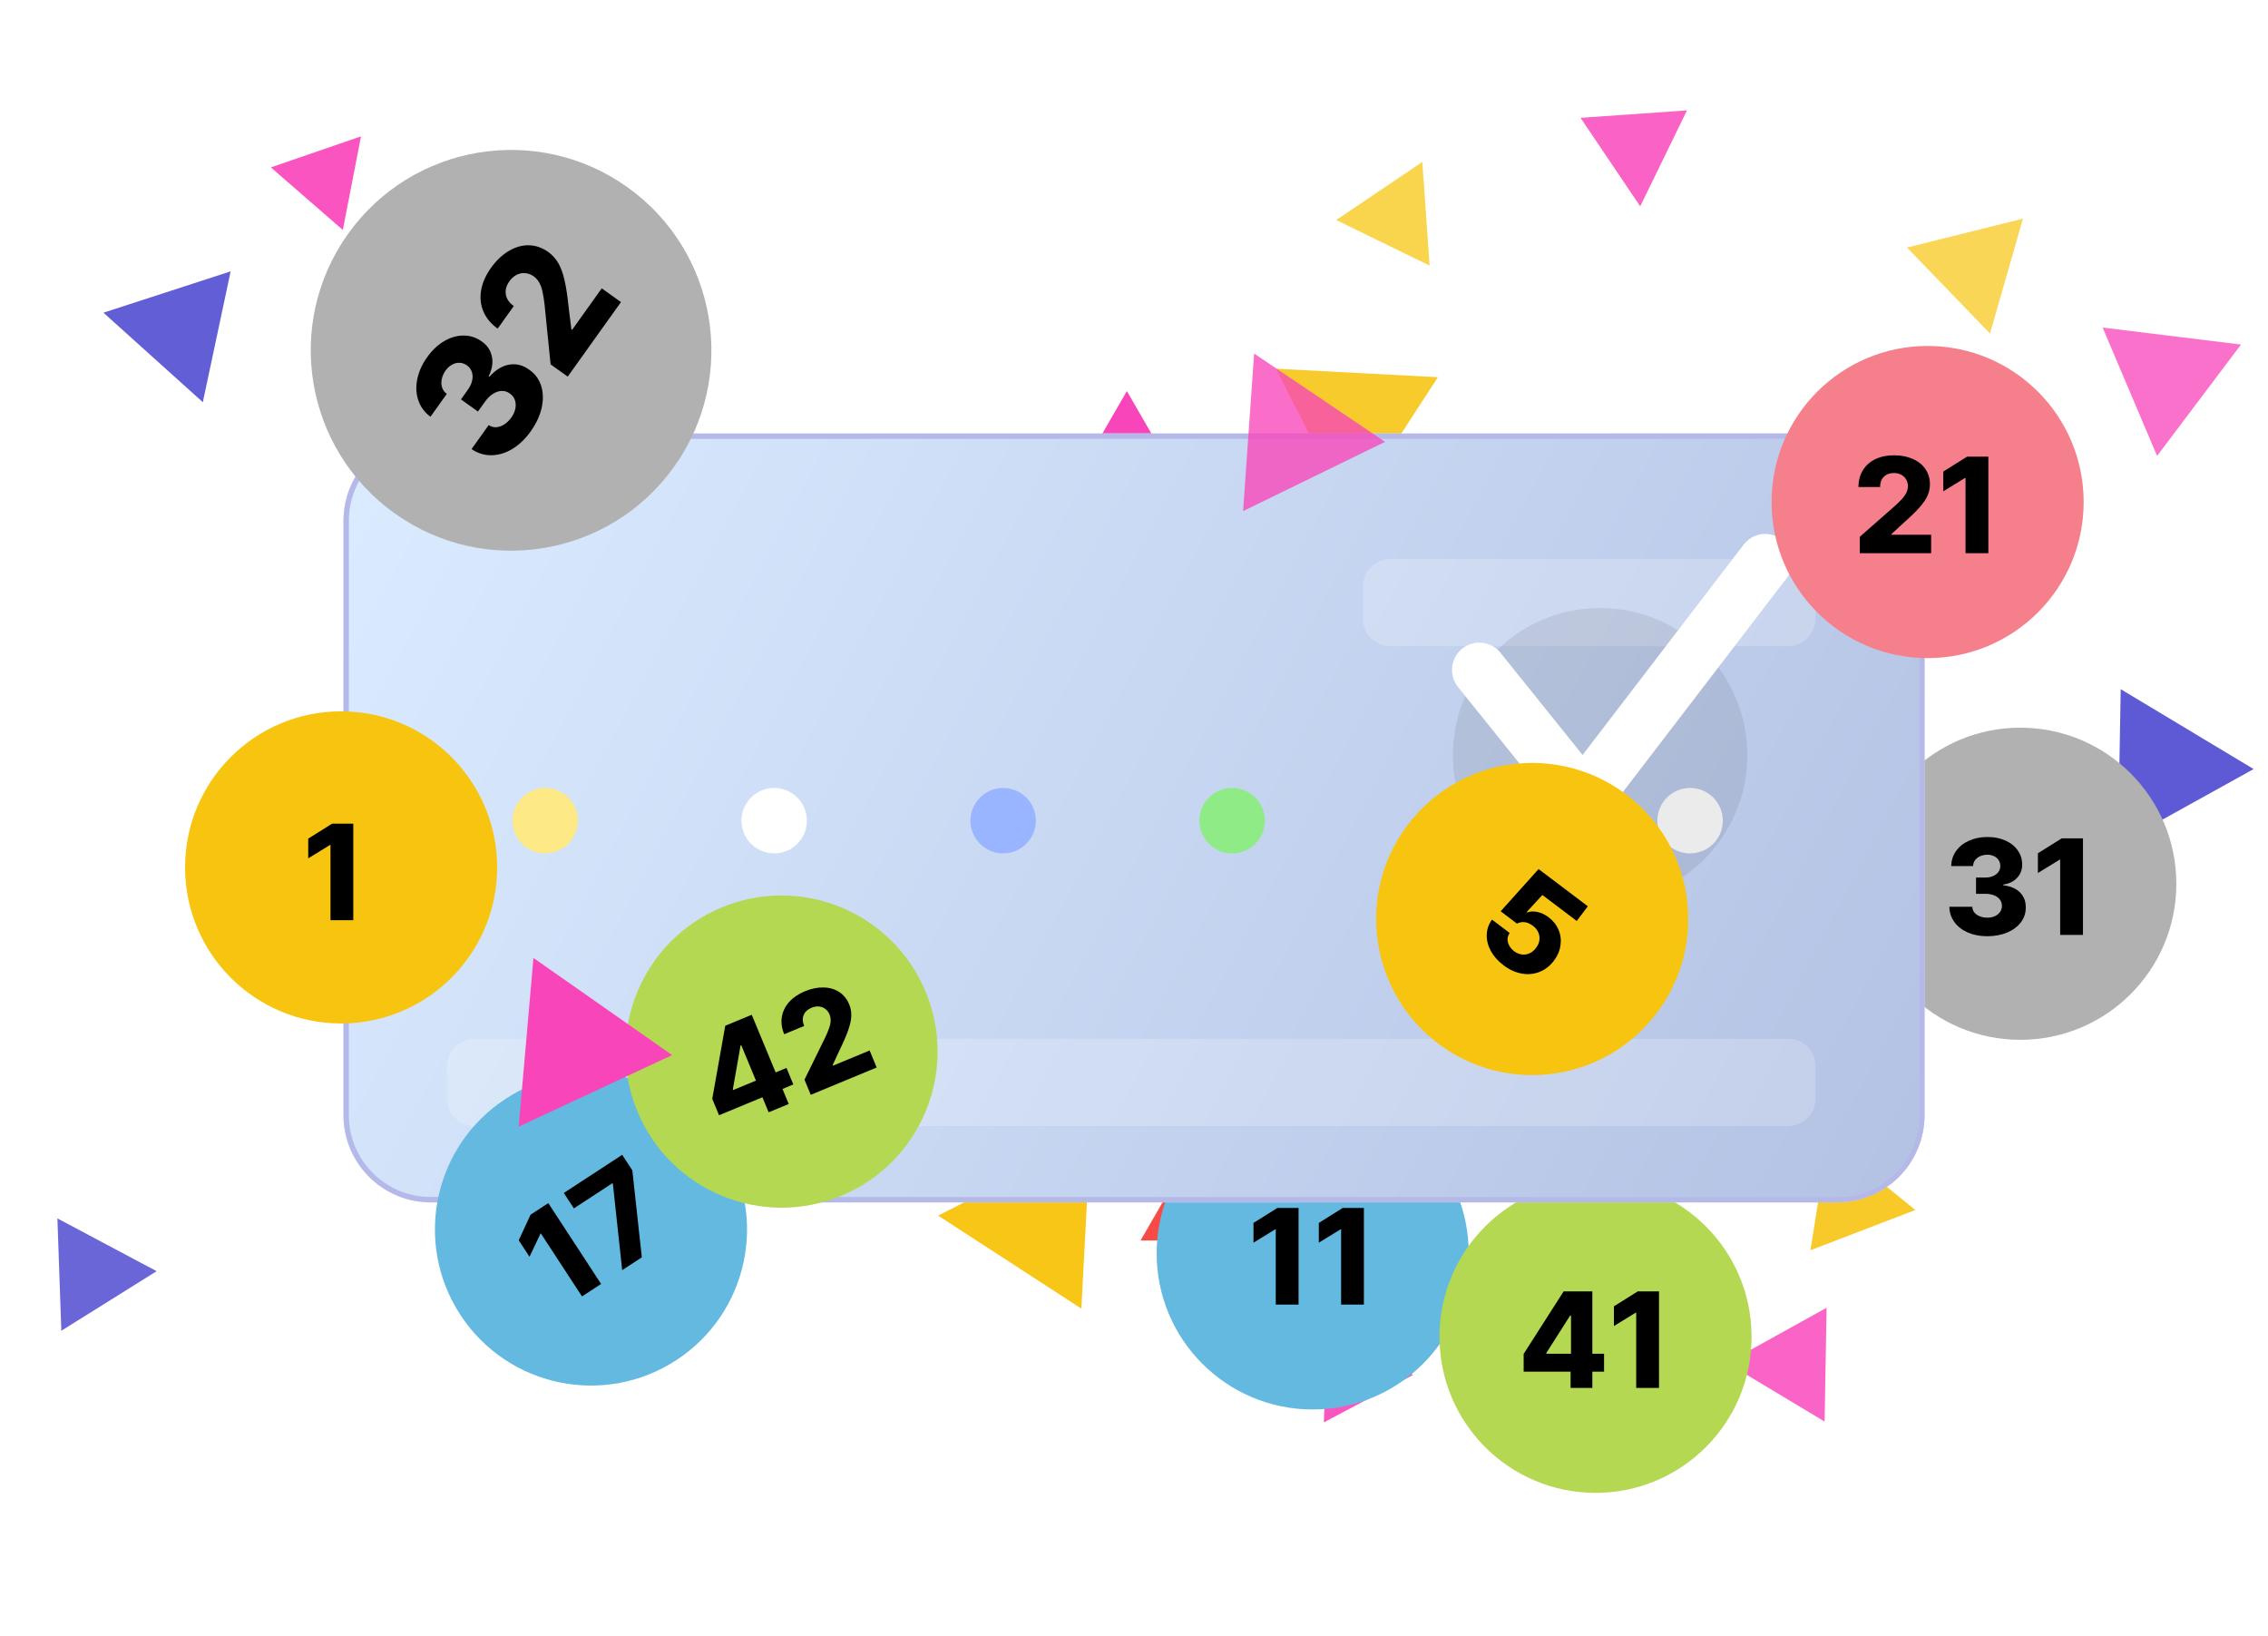 <svg width="416" height="300" viewBox="0 0 416 300" fill="none" xmlns="http://www.w3.org/2000/svg">
<g id="img_confetti" clip-path="url(#clip0_73_680)">
<g id="Clip path group">
<mask id="mask0_73_680" style="mask-type:luminance" maskUnits="userSpaceOnUse" x="0" y="0" width="416" height="300">
<g id="clip0_36_1634">
<path id="Vector" d="M416 0.5H0V299.5H416V0.5Z" fill="white"/>
</g>
</mask>
<g mask="url(#mask0_73_680)">
<g id="Group">
<g id="Group_2" filter="url(#filter0_f_73_680)">
<path id="Vector_2" d="M268.906 101.849L281.954 124.449H255.857L268.906 101.849Z" fill="#3B36CC"/>
</g>
<g id="Group_3" filter="url(#filter1_f_73_680)">
<path id="Vector_3" d="M222.246 204.889L235.294 227.49H209.197L222.246 204.889Z" fill="#F94B45"/>
</g>
<path id="Vector_4" d="M206.693 71.714L219.741 94.315H193.644L206.693 71.714Z" fill="#F945BA"/>
<g id="Group_4" opacity="0.92" filter="url(#filter2_f_73_680)">
<path id="Vector_5" d="M49.684 30.698L66.217 25.006L62.88 42.17L49.684 30.698Z" fill="#F945BA"/>
</g>
<path id="Vector_6" opacity="0.96" d="M113.457 35.802L119.433 66.543L89.822 56.347L113.457 35.802Z" fill="#3B36CC"/>
<path id="Vector_7" opacity="0.75" d="M262.217 48.703L245.094 40.351L260.888 29.698L262.217 48.703Z" fill="#F7C512"/>
<g id="Group_5" opacity="0.84" filter="url(#filter3_f_73_680)">
<path id="Vector_8" d="M300.849 37.834L289.904 21.608L309.43 20.242L300.849 37.834Z" fill="#F945BA"/>
</g>
<path id="Vector_9" opacity="0.71" d="M365.012 61.167L349.784 45.398L371.054 40.095L365.012 61.167Z" fill="#F7C512"/>
<path id="Vector_10" opacity="0.8" d="M37.204 73.758L18.974 57.343L42.305 49.763L37.204 73.758Z" fill="#3B36CC"/>
<path id="Vector_11" opacity="0.71" d="M94.967 59.597L91.495 43.26L107.38 48.421L94.967 59.597Z" fill="#3B36CC"/>
<g id="Group_6" opacity="0.89" filter="url(#filter4_f_73_680)">
<path id="Vector_12" d="M234.031 67.613L263.741 69.17L247.538 94.121L234.031 67.613Z" fill="#F7C512"/>
</g>
<g id="Group_7" opacity="0.78" filter="url(#filter5_f_73_680)">
<path id="Vector_13" d="M348.625 82.022L368.123 98.972L343.695 107.384L348.625 82.022Z" fill="#F7C512"/>
</g>
<g id="Group_8" opacity="0.76" filter="url(#filter6_f_73_680)">
<path id="Vector_14" d="M395.656 83.611L385.663 60.069L411.047 63.186L395.656 83.611Z" fill="#F945BA"/>
</g>
<path id="Vector_15" opacity="0.88" d="M101.622 170.762L104.612 195.11L82.031 185.525L101.622 170.762Z" fill="#F94B45"/>
<g id="Group_9" opacity="0.72" filter="url(#filter7_f_73_680)">
<path id="Vector_16" d="M118.686 159.535L104.092 171.781L100.784 153.019L118.686 159.535Z" fill="#3B36CC"/>
</g>
<path id="Vector_17" opacity="0.79" d="M217.114 169.158L243.604 181.511L219.661 198.275L217.114 169.158Z" fill="#F945BA"/>
<path id="Vector_18" opacity="0.96" d="M349.118 139.052L343.255 156.078L331.442 142.487L349.118 139.052Z" fill="#F945BA"/>
<path id="Vector_19" opacity="0.82" d="M388.489 154.825L388.985 126.384L413.368 141.035L388.489 154.825Z" fill="#3B36CC"/>
<g id="Group_10" opacity="0.76" filter="url(#filter8_f_73_680)">
<path id="Vector_20" d="M28.732 233.116L11.248 244.041L10.529 223.437L28.732 233.116Z" fill="#3B36CC"/>
</g>
<path id="Vector_21" opacity="0.91" d="M112.025 178.76L129.766 166.794L131.259 188.141L112.025 178.76Z" fill="#F945BA"/>
<path id="Vector_22" opacity="0.98" d="M199.984 208.709L198.346 239.983L172.081 222.927L199.984 208.709Z" fill="#F7C512"/>
<path id="Vector_23" opacity="0.9" d="M332.075 229.282L335.3 208.919L351.322 221.894L332.075 229.282Z" fill="#F7C512"/>
<path id="Vector_24" opacity="0.91" d="M242.822 260.85L243.469 242.332L259.182 252.151L242.822 260.85Z" fill="#F945BA"/>
<g id="Group_11" opacity="0.83" filter="url(#filter9_f_73_680)">
<path id="Vector_25" d="M334.671 260.697L316.775 249.944L335.036 239.823L334.671 260.697Z" fill="#F945BA"/>
</g>
<g id="Group_12" filter="url(#filter10_ii_73_680)">
<path id="Vector_26" d="M260.455 220.911C260.455 205.104 247.641 192.289 231.833 192.289C216.026 192.289 203.211 205.104 203.211 220.911C203.211 236.719 216.026 249.533 231.833 249.533C247.641 249.533 260.455 236.719 260.455 220.911Z" fill="#63B9DF"/>
<path id="Vector_27" d="M229.241 230.289H225.058V216.495H224.961L220.974 218.941V215.321L225.352 212.582H229.241V230.289ZM241.225 230.289H237.043V216.495H236.945L232.958 218.941V215.321L237.336 212.582H241.225V230.289Z" fill="black"/>
</g>
<g id="Group_13" filter="url(#filter11_ii_73_680)">
<path id="Vector_28" d="M241.244 173.122C241.244 157.315 228.43 144.5 212.622 144.5C196.815 144.5 184 157.315 184 173.122C184 188.93 196.815 201.744 212.622 201.744C228.43 201.744 241.244 188.93 241.244 173.122Z" fill="#F57F8B"/>
<path id="Vector_29" d="M198.192 179.492L204.649 173.818C205.22 173.296 205.664 172.856 205.982 172.497C206.308 172.138 206.561 171.775 206.74 171.409C206.92 171.034 207.013 170.63 207.021 170.198C207.013 169.717 206.895 169.297 206.667 168.938C206.447 168.571 206.141 168.29 205.75 168.095C205.367 167.899 204.926 167.801 204.429 167.801C203.663 167.801 203.051 168.029 202.595 168.486C202.138 168.942 201.91 169.57 201.91 170.369H197.948C197.948 169.195 198.217 168.168 198.755 167.287C199.301 166.407 200.063 165.73 201.042 165.257C202.028 164.785 203.165 164.548 204.453 164.548C205.766 164.548 206.92 164.772 207.914 165.221C208.917 165.661 209.691 166.285 210.238 167.092C210.784 167.899 211.057 168.828 211.057 169.88C211.057 170.581 210.914 171.258 210.629 171.91C210.352 172.562 209.863 173.288 209.161 174.087C208.469 174.877 207.486 175.831 206.214 176.948L203.989 179.003V179.125H211.277V182.5H198.192V179.492ZM220.449 182.745C219.177 182.745 218.031 182.516 217.012 182.06C216.001 181.595 215.202 180.951 214.616 180.128C214.037 179.304 213.739 178.375 213.723 177.339H217.783C217.799 177.772 217.925 178.155 218.162 178.489C218.406 178.815 218.728 179.068 219.128 179.247C219.527 179.427 219.968 179.516 220.449 179.516C220.995 179.516 221.484 179.394 221.916 179.149C222.356 178.905 222.695 178.566 222.931 178.134C223.176 177.694 223.294 177.193 223.286 176.63C223.294 176.06 223.176 175.554 222.931 175.114C222.686 174.674 222.344 174.331 221.904 174.087C221.464 173.842 220.962 173.72 220.4 173.72C219.772 173.72 219.242 173.842 218.81 174.087C218.386 174.323 218.052 174.682 217.807 175.163H214.065L214.946 164.793H226.269V168.168H218.37L217.954 172.399H218.076C218.386 171.902 218.867 171.502 219.519 171.201C220.171 170.891 220.905 170.736 221.72 170.736C222.788 170.736 223.746 170.985 224.594 171.482C225.442 171.971 226.106 172.656 226.587 173.536C227.077 174.409 227.321 175.399 227.321 176.508C227.321 177.714 227.032 178.791 226.453 179.736C225.882 180.682 225.075 181.42 224.032 181.95C222.996 182.48 221.802 182.745 220.449 182.745Z" fill="black"/>
</g>
<g id="Group_14" filter="url(#filter12_ii_73_680)">
<path id="Vector_30" d="M312.333 236.2C312.333 220.393 299.519 207.578 283.711 207.578C267.903 207.578 255.089 220.393 255.089 236.2C255.089 252.008 267.903 264.823 283.711 264.823C299.519 264.823 312.333 252.008 312.333 236.2Z" fill="#B4D852"/>
<path id="Vector_31" d="M270.529 239.341L277.866 227.87H283.124V239.317H285.276V242.594H283.124V245.578H279.138V242.594H270.529V239.341ZM279.211 239.317V232.297H279.064L274.686 239.17V239.317H279.211ZM295.353 245.578H291.171V231.784H291.073L287.086 234.229V230.61L291.464 227.87H295.353V245.578Z" fill="black"/>
</g>
<g id="Group_15" filter="url(#filter13_ii_73_680)">
<path id="Vector_32" d="M390.244 153.122C390.244 137.315 377.43 124.5 361.622 124.5C345.815 124.5 333 137.315 333 153.122C333 168.93 345.815 181.744 361.622 181.744C377.43 181.744 390.244 168.93 390.244 153.122Z" fill="#B1B1B1"/>
<path id="Vector_33" d="M355.557 162.745C354.228 162.745 353.038 162.516 351.986 162.06C350.942 161.603 350.123 160.963 349.528 160.14C348.933 159.316 348.627 158.383 348.611 157.339H352.818C352.826 157.723 352.948 158.069 353.184 158.379C353.429 158.681 353.759 158.917 354.175 159.088C354.599 159.259 355.068 159.345 355.581 159.345C356.095 159.345 356.555 159.251 356.963 159.064C357.371 158.876 357.689 158.619 357.917 158.293C358.145 157.959 358.255 157.584 358.247 157.168C358.255 156.744 358.133 156.365 357.88 156.031C357.636 155.697 357.281 155.436 356.816 155.248C356.36 155.061 355.826 154.967 355.214 154.967H353.502V151.983H355.214C355.744 151.983 356.217 151.894 356.633 151.714C357.049 151.535 357.371 151.286 357.599 150.968C357.835 150.642 357.954 150.271 357.954 149.855C357.954 149.456 357.852 149.101 357.648 148.792C357.452 148.482 357.175 148.241 356.816 148.07C356.458 147.891 356.046 147.801 355.581 147.801C355.1 147.801 354.66 147.891 354.261 148.07C353.869 148.241 353.555 148.486 353.319 148.804C353.091 149.114 352.972 149.472 352.964 149.88H348.953C348.97 148.853 349.263 147.936 349.834 147.128C350.413 146.313 351.203 145.681 352.206 145.233C353.217 144.776 354.35 144.548 355.606 144.548C356.845 144.548 357.95 144.768 358.92 145.209C359.89 145.649 360.64 146.256 361.17 147.031C361.708 147.797 361.973 148.657 361.965 149.611C361.973 150.255 361.83 150.838 361.537 151.36C361.243 151.881 360.831 152.309 360.302 152.644C359.772 152.97 359.168 153.182 358.492 153.28V153.402C359.829 153.557 360.856 153.997 361.573 154.723C362.291 155.448 362.641 156.369 362.625 157.486C362.633 158.489 362.336 159.39 361.732 160.189C361.129 160.988 360.289 161.615 359.213 162.072C358.137 162.52 356.918 162.745 355.557 162.745ZM373.117 162.5H368.935V148.706H368.837L364.851 151.152V147.532L369.228 144.793H373.117V162.5Z" fill="black"/>
</g>
<path id="Vector_34" d="M337 79.5H79C70.163 79.5 63 86.663 63 95.5V204.5C63 213.337 70.163 220.5 79 220.5H337C345.837 220.5 353 213.337 353 204.5V95.5C353 86.663 345.837 79.5 337 79.5Z" fill="url(#paint0_linear_73_680)"/>
<path id="Vector_35" d="M337 80H79C70.44 80 63.5 86.94 63.5 95.5V204.5C63.5 213.06 70.44 220 79 220H337C345.56 220 352.5 213.06 352.5 204.5V95.5C352.5 86.94 345.56 80 337 80Z" stroke="white" stroke-opacity="0.96"/>
<path id="Vector_36" d="M337 80H79C70.44 80 63.5 86.94 63.5 95.5V204.5C63.5 213.06 70.44 220 79 220H337C345.56 220 352.5 213.06 352.5 204.5V95.5C352.5 86.94 345.56 80 337 80Z" stroke="#434EC6" stroke-opacity="0.39"/>
<path id="Vector_37" d="M106 150.5C106 147.186 103.314 144.5 100 144.5C96.686 144.5 94 147.186 94 150.5C94 153.814 96.686 156.5 100 156.5C103.314 156.5 106 153.814 106 150.5Z" fill="#FDE985"/>
<path id="Vector_38" d="M148 150.5C148 147.186 145.314 144.5 142 144.5C138.686 144.5 136 147.186 136 150.5C136 153.814 138.686 156.5 142 156.5C145.314 156.5 148 153.814 148 150.5Z" fill="white"/>
<path id="Vector_39" d="M190 150.5C190 147.186 187.314 144.5 184 144.5C180.686 144.5 178 147.186 178 150.5C178 153.814 180.686 156.5 184 156.5C187.314 156.5 190 153.814 190 150.5Z" fill="#9AB5FF"/>
<path id="Vector_40" d="M232 150.5C232 147.186 229.314 144.5 226 144.5C222.686 144.5 220 147.186 220 150.5C220 153.814 222.686 156.5 226 156.5C229.314 156.5 232 153.814 232 150.5Z" fill="#8EEB86"/>
<path id="Vector_41" d="M274 150.5C274 147.186 271.314 144.5 268 144.5C264.686 144.5 262 147.186 262 150.5C262 153.814 264.686 156.5 268 156.5C271.314 156.5 274 153.814 274 150.5Z" fill="#FD838F"/>
<path id="Vector_42" d="M316 150.5C316 147.186 313.314 144.5 310 144.5C306.686 144.5 304 147.186 304 150.5C304 153.814 306.686 156.5 310 156.5C313.314 156.5 316 153.814 316 150.5Z" fill="white"/>
<path id="Vector_43" d="M328 102.5H255C252.239 102.5 250 104.739 250 107.5V113.5C250 116.261 252.239 118.5 255 118.5H328C330.761 118.5 333 116.261 333 113.5V107.5C333 104.739 330.761 102.5 328 102.5Z" fill="white" fill-opacity="0.2"/>
<path id="Vector_44" d="M328 190.5H87C84.239 190.5 82 192.739 82 195.5V201.5C82 204.261 84.239 206.5 87 206.5H328C330.761 206.5 333 204.261 333 201.5V195.5C333 192.739 330.761 190.5 328 190.5Z" fill="white" fill-opacity="0.2"/>
<path id="Vector_45" d="M293.5 165.5C308.412 165.5 320.5 153.412 320.5 138.5C320.5 123.588 308.412 111.5 293.5 111.5C278.588 111.5 266.5 123.588 266.5 138.5C266.5 153.412 278.588 165.5 293.5 165.5Z" fill="black" fill-opacity="0.08"/>
<path id="Vector_46" d="M271.328 122.85L290.374 146.552L323.795 102.914" stroke="white" stroke-width="10" stroke-linecap="round"/>
<g id="Group_16" filter="url(#filter14_ii_73_680)">
<path id="Vector_47" d="M82.244 150.122C82.244 134.315 69.43 121.5 53.622 121.5C37.815 121.5 25 134.315 25 150.122C25 165.93 37.815 178.744 53.622 178.744C69.43 178.744 82.244 165.93 82.244 150.122Z" fill="#F7C510"/>
<path id="Vector_48" d="M55.858 159.811H51.676V146.017H51.578L47.592 148.463V144.843L51.97 142.104H55.858V159.811Z" fill="black"/>
</g>
<g id="Group_17" filter="url(#filter15_ii_73_680)">
<path id="Vector_49" d="M294.928 176.846C304.457 164.234 301.958 146.284 289.346 136.755C276.734 127.225 258.785 129.724 249.255 142.336C239.726 154.949 242.225 172.898 254.837 182.428C267.449 191.957 285.398 189.458 294.928 176.846Z" fill="#F7C510"/>
<path id="Vector_50" d="M266.833 168.069C265.818 167.302 265.042 166.429 264.504 165.451C263.978 164.471 263.729 163.475 263.757 162.464C263.791 161.458 264.114 160.537 264.725 159.702L267.964 162.149C267.717 162.504 267.587 162.886 267.574 163.295C267.573 163.702 267.677 164.098 267.888 164.482C268.098 164.866 268.395 165.203 268.779 165.493C269.215 165.822 269.679 166.019 270.171 166.085C270.67 166.155 271.144 166.089 271.593 165.887C272.053 165.683 272.45 165.354 272.783 164.901C273.133 164.45 273.344 163.976 273.414 163.477C273.484 162.978 273.417 162.499 273.213 162.038C273.01 161.578 272.683 161.178 272.235 160.839C271.734 160.46 271.237 160.238 270.745 160.173C270.264 160.106 269.781 160.191 269.296 160.427L266.311 158.171L273.265 150.428L282.299 157.255L280.265 159.948L273.962 155.185L271.079 158.311L271.177 158.384C271.724 158.174 272.349 158.145 273.051 158.298C273.758 158.444 274.437 158.763 275.087 159.254C275.939 159.898 276.554 160.674 276.93 161.582C277.312 162.483 277.429 163.43 277.282 164.423C277.146 165.413 276.744 166.351 276.076 167.236C275.349 168.198 274.469 168.883 273.437 169.288C272.412 169.699 271.323 169.801 270.171 169.594C269.025 169.393 267.913 168.884 266.833 168.069Z" fill="black"/>
</g>
<g id="Group_18" filter="url(#filter16_ii_73_680)">
<path id="Vector_51" d="M123.417 200.868C114.772 187.635 97.035 183.915 83.801 192.561C70.567 201.207 66.848 218.943 75.494 232.177C84.139 245.411 101.876 249.13 115.11 240.485C128.344 231.839 132.063 214.102 123.417 200.868Z" fill="#63B9DF"/>
<path id="Vector_52" d="M101.309 226.513L97.808 228.801L90.263 217.253L90.181 217.306L88.181 221.534L86.202 218.504L88.369 213.816L91.624 211.689L101.309 226.513ZM103.468 208.13L103.401 208.027L96.316 212.656L94.47 209.83L105.179 202.834L107.038 205.68L108.782 221.631L105.179 223.985L103.468 208.13Z" fill="black"/>
</g>
<g id="Group_19" filter="url(#filter17_ii_73_680)">
<path id="Vector_53" d="M373.244 83.122C373.244 67.315 360.43 54.5 344.622 54.5C328.815 54.5 316 67.315 316 83.122C316 98.93 328.815 111.744 344.622 111.744C360.43 111.744 373.244 98.93 373.244 83.122Z" fill="#F57F8B"/>
<path id="Vector_54" d="M332.186 89.492L338.642 83.818C339.213 83.296 339.657 82.856 339.975 82.497C340.301 82.138 340.554 81.775 340.733 81.409C340.913 81.034 341.007 80.63 341.015 80.198C341.007 79.717 340.888 79.297 340.66 78.938C340.44 78.572 340.134 78.29 339.743 78.095C339.36 77.899 338.92 77.801 338.422 77.801C337.656 77.801 337.044 78.029 336.588 78.486C336.131 78.942 335.903 79.57 335.903 80.369H331.941C331.941 79.195 332.21 78.168 332.748 77.288C333.294 76.407 334.057 75.73 335.035 75.258C336.021 74.785 337.159 74.548 338.447 74.548C339.759 74.548 340.913 74.772 341.907 75.221C342.91 75.661 343.685 76.285 344.231 77.092C344.777 77.899 345.05 78.828 345.05 79.88C345.05 80.581 344.908 81.258 344.622 81.91C344.345 82.562 343.856 83.288 343.155 84.087C342.462 84.877 341.479 85.831 340.208 86.948L337.982 89.003V89.125H345.27V92.5H332.186V89.492ZM355.763 92.5H351.58V78.706H351.483L347.496 81.152V77.532L351.874 74.793H355.763V92.5Z" fill="black"/>
</g>
<g id="Group_20" filter="url(#filter18_ii_73_680)">
<path id="Vector_55" d="M160.842 172.939C154.787 158.337 138.041 151.408 123.439 157.463C108.837 163.518 101.909 180.264 107.963 194.866C114.018 209.468 130.764 216.397 145.366 210.342C159.968 204.287 166.897 187.541 160.842 172.939Z" fill="#B4D852"/>
<path id="Vector_56" d="M121.7 192.57L124.084 179.164L128.942 177.15L133.326 187.723L135.314 186.899L136.569 189.926L134.581 190.751L135.724 193.507L132.042 195.034L130.899 192.278L122.946 195.575L121.7 192.57ZM129.711 189.222L127.023 182.738L126.887 182.794L125.476 190.82L125.532 190.955L129.711 189.222ZM138.616 189.051L142.407 181.336C142.734 180.636 142.976 180.059 143.132 179.606C143.296 179.15 143.391 178.718 143.416 178.31C143.438 177.895 143.37 177.486 143.212 177.084C143.02 176.643 142.75 176.3 142.402 176.056C142.058 175.802 141.668 175.659 141.231 175.628C140.802 175.594 140.358 175.673 139.899 175.863C139.191 176.157 138.714 176.602 138.467 177.198C138.22 177.795 138.25 178.462 138.556 179.2L134.896 180.718C134.446 179.633 134.301 178.582 134.461 177.562C134.628 176.54 135.073 175.623 135.796 174.811C136.526 173.996 137.486 173.342 138.676 172.849C139.888 172.346 141.04 172.111 142.13 172.145C143.225 172.167 144.179 172.447 144.993 172.983C145.807 173.519 146.415 174.273 146.818 175.245C147.086 175.892 147.214 176.572 147.2 177.284C147.194 177.992 147.02 178.85 146.678 179.857C146.341 180.852 145.799 182.11 145.052 183.629L143.783 186.379L143.83 186.492L150.562 183.7L151.855 186.818L139.768 191.83L138.616 189.051Z" fill="black"/>
</g>
<g id="Group_21" filter="url(#filter19_ii_73_680)">
<path id="Vector_57" d="M103.626 22.866C87.116 11.066 64.166 14.884 52.366 31.394C40.566 47.904 44.384 70.853 60.894 82.653C77.404 94.454 100.354 90.635 112.154 74.126C123.954 57.615 120.136 34.666 103.626 22.866Z" fill="#B1B1B1"/>
<path id="Vector_58" d="M85.84 67.649C84.848 69.037 83.721 70.109 82.459 70.867C81.203 71.616 79.923 71.994 78.619 72.001C77.314 72.008 76.111 71.63 75.009 70.868L78.15 66.475C78.556 66.752 79.009 66.883 79.509 66.868C80.007 66.837 80.5 66.669 80.989 66.362C81.484 66.047 81.924 65.622 82.307 65.085C82.691 64.549 82.936 63.998 83.045 63.432C83.153 62.867 83.123 62.343 82.952 61.861C82.774 61.373 82.464 60.978 82.024 60.676C81.587 60.351 81.1 60.196 80.562 60.21C80.03 60.216 79.493 60.392 78.951 60.737C78.414 61.074 77.917 61.562 77.461 62.201L76.183 63.989L73.067 61.761L74.344 59.973C74.74 59.42 74.999 58.859 75.123 58.291C75.246 57.723 75.226 57.201 75.064 56.725C74.9 56.235 74.601 55.834 74.167 55.524C73.75 55.226 73.303 55.067 72.828 55.049C72.358 55.022 71.9 55.132 71.453 55.379C70.998 55.62 70.597 55.983 70.25 56.468C69.891 56.971 69.656 57.497 69.545 58.048C69.432 58.585 69.453 59.095 69.609 59.58C69.762 60.049 70.048 60.44 70.468 60.753L67.474 64.942C66.413 64.159 65.674 63.167 65.257 61.969C64.838 60.756 64.769 59.458 65.049 58.076C65.326 56.68 65.934 55.326 66.871 54.014C67.796 52.72 68.851 51.731 70.035 51.046C71.219 50.361 72.413 50.032 73.617 50.056C74.82 50.066 75.915 50.432 76.906 51.152C77.584 51.624 78.087 52.209 78.413 52.904C78.738 53.6 78.878 54.35 78.832 55.153C78.777 55.95 78.548 56.738 78.145 57.518L78.272 57.609C79.432 56.328 80.659 55.584 81.952 55.377C83.246 55.169 84.469 55.49 85.624 56.341C86.677 57.081 87.396 58.064 87.78 59.291C88.164 60.517 88.193 61.863 87.867 63.328C87.531 64.786 86.856 66.227 85.84 67.649ZM89.508 55.335L88.401 44.356C88.282 43.37 88.154 42.578 88.017 41.978C87.886 41.369 87.695 40.834 87.446 40.373C87.188 39.906 86.837 39.507 86.392 39.176C85.883 38.825 85.356 38.635 84.811 38.606C84.264 38.562 83.742 38.671 83.246 38.934C82.755 39.188 82.324 39.575 81.953 40.094C81.381 40.895 81.163 41.704 81.299 42.521C81.435 43.339 81.92 44.046 82.755 44.642L79.797 48.781C78.571 47.904 77.699 46.856 77.181 45.637C76.669 44.409 76.531 43.108 76.768 41.733C77.01 40.35 77.612 38.986 78.574 37.641C79.554 36.27 80.649 35.232 81.86 34.528C83.068 33.809 84.298 33.466 85.548 33.498C86.799 33.53 87.974 33.939 89.072 34.724C89.804 35.247 90.404 35.901 90.873 36.686C91.347 37.462 91.74 38.515 92.051 39.844C92.359 41.158 92.622 42.896 92.839 45.058L93.324 48.916L93.451 49.007L98.892 41.395L102.417 43.914L92.65 57.581L89.508 55.335Z" fill="black"/>
</g>
<path id="Vector_59" opacity="0.78" d="M230.032 64.832L254.047 81.03L228.011 93.729L230.032 64.832Z" fill="#F945BA"/>
<path id="Vector_60" d="M123.286 193.487L95.14 206.612L97.847 175.674L123.286 193.487Z" fill="#F945BA"/>
</g>
</g>
</g>
</g>
<defs>
<filter id="filter0_f_73_680" x="243.026" y="89.018" width="51.76" height="48.263" filterUnits="userSpaceOnUse" color-interpolation-filters="sRGB">
<feFlood flood-opacity="0" result="BackgroundImageFix"/>
<feBlend mode="normal" in="SourceGraphic" in2="BackgroundImageFix" result="shape"/>
<feGaussianBlur stdDeviation="6.416" result="effect1_foregroundBlur_73_680"/>
</filter>
<filter id="filter1_f_73_680" x="196.365" y="192.058" width="51.76" height="48.264" filterUnits="userSpaceOnUse" color-interpolation-filters="sRGB">
<feFlood flood-opacity="0" result="BackgroundImageFix"/>
<feBlend mode="normal" in="SourceGraphic" in2="BackgroundImageFix" result="shape"/>
<feGaussianBlur stdDeviation="6.416" result="effect1_foregroundBlur_73_680"/>
</filter>
<filter id="filter2_f_73_680" x="36.853" y="12.174" width="42.196" height="42.826" filterUnits="userSpaceOnUse" color-interpolation-filters="sRGB">
<feFlood flood-opacity="0" result="BackgroundImageFix"/>
<feBlend mode="normal" in="SourceGraphic" in2="BackgroundImageFix" result="shape"/>
<feGaussianBlur stdDeviation="6.416" result="effect1_foregroundBlur_73_680"/>
</filter>
<filter id="filter3_f_73_680" x="277.072" y="7.411" width="45.189" height="43.255" filterUnits="userSpaceOnUse" color-interpolation-filters="sRGB">
<feFlood flood-opacity="0" result="BackgroundImageFix"/>
<feBlend mode="normal" in="SourceGraphic" in2="BackgroundImageFix" result="shape"/>
<feGaussianBlur stdDeviation="6.416" result="effect1_foregroundBlur_73_680"/>
</filter>
<filter id="filter4_f_73_680" x="221.199" y="54.781" width="55.373" height="52.171" filterUnits="userSpaceOnUse" color-interpolation-filters="sRGB">
<feFlood flood-opacity="0" result="BackgroundImageFix"/>
<feBlend mode="normal" in="SourceGraphic" in2="BackgroundImageFix" result="shape"/>
<feGaussianBlur stdDeviation="6.416" result="effect1_foregroundBlur_73_680"/>
</filter>
<filter id="filter5_f_73_680" x="330.863" y="69.191" width="50.091" height="51.024" filterUnits="userSpaceOnUse" color-interpolation-filters="sRGB">
<feFlood flood-opacity="0" result="BackgroundImageFix"/>
<feBlend mode="normal" in="SourceGraphic" in2="BackgroundImageFix" result="shape"/>
<feGaussianBlur stdDeviation="6.416" result="effect1_foregroundBlur_73_680"/>
</filter>
<filter id="filter6_f_73_680" x="372.832" y="47.237" width="51.047" height="49.205" filterUnits="userSpaceOnUse" color-interpolation-filters="sRGB">
<feFlood flood-opacity="0" result="BackgroundImageFix"/>
<feBlend mode="normal" in="SourceGraphic" in2="BackgroundImageFix" result="shape"/>
<feGaussianBlur stdDeviation="6.416" result="effect1_foregroundBlur_73_680"/>
</filter>
<filter id="filter7_f_73_680" x="87.953" y="140.188" width="43.565" height="44.425" filterUnits="userSpaceOnUse" color-interpolation-filters="sRGB">
<feFlood flood-opacity="0" result="BackgroundImageFix"/>
<feBlend mode="normal" in="SourceGraphic" in2="BackgroundImageFix" result="shape"/>
<feGaussianBlur stdDeviation="6.416" result="effect1_foregroundBlur_73_680"/>
</filter>
<filter id="filter8_f_73_680" x="-2.303" y="210.606" width="43.867" height="46.267" filterUnits="userSpaceOnUse" color-interpolation-filters="sRGB">
<feFlood flood-opacity="0" result="BackgroundImageFix"/>
<feBlend mode="normal" in="SourceGraphic" in2="BackgroundImageFix" result="shape"/>
<feGaussianBlur stdDeviation="6.416" result="effect1_foregroundBlur_73_680"/>
</filter>
<filter id="filter9_f_73_680" x="303.943" y="226.992" width="43.924" height="46.537" filterUnits="userSpaceOnUse" color-interpolation-filters="sRGB">
<feFlood flood-opacity="0" result="BackgroundImageFix"/>
<feBlend mode="normal" in="SourceGraphic" in2="BackgroundImageFix" result="shape"/>
<feGaussianBlur stdDeviation="6.416" result="effect1_foregroundBlur_73_680"/>
</filter>
<filter id="filter10_ii_73_680" x="203.211" y="183.345" width="66.189" height="76.565" filterUnits="userSpaceOnUse" color-interpolation-filters="sRGB">
<feFlood flood-opacity="0" result="BackgroundImageFix"/>
<feBlend mode="normal" in="SourceGraphic" in2="BackgroundImageFix" result="shape"/>
<feColorMatrix in="SourceAlpha" type="matrix" values="0 0 0 0 0 0 0 0 0 0 0 0 0 0 0 0 0 0 127 0" result="hardAlpha"/>
<feOffset dy="-10.733"/>
<feGaussianBlur stdDeviation="4.472"/>
<feComposite in2="hardAlpha" operator="arithmetic" k2="-1" k3="1"/>
<feColorMatrix type="matrix" values="0 0 0 0 0.156 0 0 0 0 0.026 0 0 0 0 0.026 0 0 0 0.42 0"/>
<feBlend mode="normal" in2="shape" result="effect1_innerShadow_73_680"/>
<feColorMatrix in="SourceAlpha" type="matrix" values="0 0 0 0 0 0 0 0 0 0 0 0 0 0 0 0 0 0 127 0" result="hardAlpha"/>
<feOffset dx="8.944" dy="19.678"/>
<feGaussianBlur stdDeviation="5.188"/>
<feComposite in2="hardAlpha" operator="arithmetic" k2="-1" k3="1"/>
<feColorMatrix type="matrix" values="0 0 0 0 1 0 0 0 0 1 0 0 0 0 1 0 0 0 0.49 0"/>
<feBlend mode="normal" in2="effect1_innerShadow_73_680" result="effect2_innerShadow_73_680"/>
</filter>
<filter id="filter11_ii_73_680" x="184" y="135.556" width="66.189" height="76.565" filterUnits="userSpaceOnUse" color-interpolation-filters="sRGB">
<feFlood flood-opacity="0" result="BackgroundImageFix"/>
<feBlend mode="normal" in="SourceGraphic" in2="BackgroundImageFix" result="shape"/>
<feColorMatrix in="SourceAlpha" type="matrix" values="0 0 0 0 0 0 0 0 0 0 0 0 0 0 0 0 0 0 127 0" result="hardAlpha"/>
<feOffset dy="-10.733"/>
<feGaussianBlur stdDeviation="4.472"/>
<feComposite in2="hardAlpha" operator="arithmetic" k2="-1" k3="1"/>
<feColorMatrix type="matrix" values="0 0 0 0 0.156 0 0 0 0 0.026 0 0 0 0 0.026 0 0 0 0.42 0"/>
<feBlend mode="normal" in2="shape" result="effect1_innerShadow_73_680"/>
<feColorMatrix in="SourceAlpha" type="matrix" values="0 0 0 0 0 0 0 0 0 0 0 0 0 0 0 0 0 0 127 0" result="hardAlpha"/>
<feOffset dx="8.944" dy="19.678"/>
<feGaussianBlur stdDeviation="5.188"/>
<feComposite in2="hardAlpha" operator="arithmetic" k2="-1" k3="1"/>
<feColorMatrix type="matrix" values="0 0 0 0 1 0 0 0 0 1 0 0 0 0 1 0 0 0 0.49 0"/>
<feBlend mode="normal" in2="effect1_innerShadow_73_680" result="effect2_innerShadow_73_680"/>
</filter>
<filter id="filter12_ii_73_680" x="255.089" y="198.634" width="66.189" height="76.564" filterUnits="userSpaceOnUse" color-interpolation-filters="sRGB">
<feFlood flood-opacity="0" result="BackgroundImageFix"/>
<feBlend mode="normal" in="SourceGraphic" in2="BackgroundImageFix" result="shape"/>
<feColorMatrix in="SourceAlpha" type="matrix" values="0 0 0 0 0 0 0 0 0 0 0 0 0 0 0 0 0 0 127 0" result="hardAlpha"/>
<feOffset dy="-10.733"/>
<feGaussianBlur stdDeviation="4.472"/>
<feComposite in2="hardAlpha" operator="arithmetic" k2="-1" k3="1"/>
<feColorMatrix type="matrix" values="0 0 0 0 0.156 0 0 0 0 0.026 0 0 0 0 0.026 0 0 0 0.42 0"/>
<feBlend mode="normal" in2="shape" result="effect1_innerShadow_73_680"/>
<feColorMatrix in="SourceAlpha" type="matrix" values="0 0 0 0 0 0 0 0 0 0 0 0 0 0 0 0 0 0 127 0" result="hardAlpha"/>
<feOffset dx="8.944" dy="19.678"/>
<feGaussianBlur stdDeviation="5.188"/>
<feComposite in2="hardAlpha" operator="arithmetic" k2="-1" k3="1"/>
<feColorMatrix type="matrix" values="0 0 0 0 1 0 0 0 0 1 0 0 0 0 1 0 0 0 0.49 0"/>
<feBlend mode="normal" in2="effect1_innerShadow_73_680" result="effect2_innerShadow_73_680"/>
</filter>
<filter id="filter13_ii_73_680" x="333" y="115.556" width="66.189" height="76.565" filterUnits="userSpaceOnUse" color-interpolation-filters="sRGB">
<feFlood flood-opacity="0" result="BackgroundImageFix"/>
<feBlend mode="normal" in="SourceGraphic" in2="BackgroundImageFix" result="shape"/>
<feColorMatrix in="SourceAlpha" type="matrix" values="0 0 0 0 0 0 0 0 0 0 0 0 0 0 0 0 0 0 127 0" result="hardAlpha"/>
<feOffset dy="-10.733"/>
<feGaussianBlur stdDeviation="4.472"/>
<feComposite in2="hardAlpha" operator="arithmetic" k2="-1" k3="1"/>
<feColorMatrix type="matrix" values="0 0 0 0 0.156 0 0 0 0 0.026 0 0 0 0 0.026 0 0 0 0.42 0"/>
<feBlend mode="normal" in2="shape" result="effect1_innerShadow_73_680"/>
<feColorMatrix in="SourceAlpha" type="matrix" values="0 0 0 0 0 0 0 0 0 0 0 0 0 0 0 0 0 0 127 0" result="hardAlpha"/>
<feOffset dx="8.944" dy="19.678"/>
<feGaussianBlur stdDeviation="5.188"/>
<feComposite in2="hardAlpha" operator="arithmetic" k2="-1" k3="1"/>
<feColorMatrix type="matrix" values="0 0 0 0 1 0 0 0 0 1 0 0 0 0 1 0 0 0 0.49 0"/>
<feBlend mode="normal" in2="effect1_innerShadow_73_680" result="effect2_innerShadow_73_680"/>
</filter>
<filter id="filter14_ii_73_680" x="25" y="112.556" width="66.189" height="76.565" filterUnits="userSpaceOnUse" color-interpolation-filters="sRGB">
<feFlood flood-opacity="0" result="BackgroundImageFix"/>
<feBlend mode="normal" in="SourceGraphic" in2="BackgroundImageFix" result="shape"/>
<feColorMatrix in="SourceAlpha" type="matrix" values="0 0 0 0 0 0 0 0 0 0 0 0 0 0 0 0 0 0 127 0" result="hardAlpha"/>
<feOffset dy="-10.733"/>
<feGaussianBlur stdDeviation="4.472"/>
<feComposite in2="hardAlpha" operator="arithmetic" k2="-1" k3="1"/>
<feColorMatrix type="matrix" values="0 0 0 0 0.156 0 0 0 0 0.026 0 0 0 0 0.026 0 0 0 0.42 0"/>
<feBlend mode="normal" in2="shape" result="effect1_innerShadow_73_680"/>
<feColorMatrix in="SourceAlpha" type="matrix" values="0 0 0 0 0 0 0 0 0 0 0 0 0 0 0 0 0 0 127 0" result="hardAlpha"/>
<feOffset dx="8.944" dy="19.678"/>
<feGaussianBlur stdDeviation="5.188"/>
<feComposite in2="hardAlpha" operator="arithmetic" k2="-1" k3="1"/>
<feColorMatrix type="matrix" values="0 0 0 0 1 0 0 0 0 1 0 0 0 0 1 0 0 0 0.49 0"/>
<feBlend mode="normal" in2="effect1_innerShadow_73_680" result="effect2_innerShadow_73_680"/>
</filter>
<filter id="filter15_ii_73_680" x="243.468" y="122.023" width="66.192" height="76.568" filterUnits="userSpaceOnUse" color-interpolation-filters="sRGB">
<feFlood flood-opacity="0" result="BackgroundImageFix"/>
<feBlend mode="normal" in="SourceGraphic" in2="BackgroundImageFix" result="shape"/>
<feColorMatrix in="SourceAlpha" type="matrix" values="0 0 0 0 0 0 0 0 0 0 0 0 0 0 0 0 0 0 127 0" result="hardAlpha"/>
<feOffset dy="-10.733"/>
<feGaussianBlur stdDeviation="4.472"/>
<feComposite in2="hardAlpha" operator="arithmetic" k2="-1" k3="1"/>
<feColorMatrix type="matrix" values="0 0 0 0 0.156 0 0 0 0 0.026 0 0 0 0 0.026 0 0 0 0.42 0"/>
<feBlend mode="normal" in2="shape" result="effect1_innerShadow_73_680"/>
<feColorMatrix in="SourceAlpha" type="matrix" values="0 0 0 0 0 0 0 0 0 0 0 0 0 0 0 0 0 0 127 0" result="hardAlpha"/>
<feOffset dx="8.944" dy="19.678"/>
<feGaussianBlur stdDeviation="5.188"/>
<feComposite in2="hardAlpha" operator="arithmetic" k2="-1" k3="1"/>
<feColorMatrix type="matrix" values="0 0 0 0 1 0 0 0 0 1 0 0 0 0 1 0 0 0 0.49 0"/>
<feBlend mode="normal" in2="effect1_innerShadow_73_680" result="effect2_innerShadow_73_680"/>
</filter>
<filter id="filter16_ii_73_680" x="70.83" y="178.953" width="66.195" height="76.571" filterUnits="userSpaceOnUse" color-interpolation-filters="sRGB">
<feFlood flood-opacity="0" result="BackgroundImageFix"/>
<feBlend mode="normal" in="SourceGraphic" in2="BackgroundImageFix" result="shape"/>
<feColorMatrix in="SourceAlpha" type="matrix" values="0 0 0 0 0 0 0 0 0 0 0 0 0 0 0 0 0 0 127 0" result="hardAlpha"/>
<feOffset dy="-10.733"/>
<feGaussianBlur stdDeviation="4.472"/>
<feComposite in2="hardAlpha" operator="arithmetic" k2="-1" k3="1"/>
<feColorMatrix type="matrix" values="0 0 0 0 0.156 0 0 0 0 0.026 0 0 0 0 0.026 0 0 0 0.42 0"/>
<feBlend mode="normal" in2="shape" result="effect1_innerShadow_73_680"/>
<feColorMatrix in="SourceAlpha" type="matrix" values="0 0 0 0 0 0 0 0 0 0 0 0 0 0 0 0 0 0 127 0" result="hardAlpha"/>
<feOffset dx="8.944" dy="19.678"/>
<feGaussianBlur stdDeviation="5.188"/>
<feComposite in2="hardAlpha" operator="arithmetic" k2="-1" k3="1"/>
<feColorMatrix type="matrix" values="0 0 0 0 1 0 0 0 0 1 0 0 0 0 1 0 0 0 0.49 0"/>
<feBlend mode="normal" in2="effect1_innerShadow_73_680" result="effect2_innerShadow_73_680"/>
</filter>
<filter id="filter17_ii_73_680" x="316" y="45.556" width="66.189" height="76.565" filterUnits="userSpaceOnUse" color-interpolation-filters="sRGB">
<feFlood flood-opacity="0" result="BackgroundImageFix"/>
<feBlend mode="normal" in="SourceGraphic" in2="BackgroundImageFix" result="shape"/>
<feColorMatrix in="SourceAlpha" type="matrix" values="0 0 0 0 0 0 0 0 0 0 0 0 0 0 0 0 0 0 127 0" result="hardAlpha"/>
<feOffset dy="-10.733"/>
<feGaussianBlur stdDeviation="4.472"/>
<feComposite in2="hardAlpha" operator="arithmetic" k2="-1" k3="1"/>
<feColorMatrix type="matrix" values="0 0 0 0 0.156 0 0 0 0 0.026 0 0 0 0 0.026 0 0 0 0.42 0"/>
<feBlend mode="normal" in2="shape" result="effect1_innerShadow_73_680"/>
<feColorMatrix in="SourceAlpha" type="matrix" values="0 0 0 0 0 0 0 0 0 0 0 0 0 0 0 0 0 0 127 0" result="hardAlpha"/>
<feOffset dx="8.944" dy="19.678"/>
<feGaussianBlur stdDeviation="5.188"/>
<feComposite in2="hardAlpha" operator="arithmetic" k2="-1" k3="1"/>
<feColorMatrix type="matrix" values="0 0 0 0 1 0 0 0 0 1 0 0 0 0 1 0 0 0 0.49 0"/>
<feBlend mode="normal" in2="effect1_innerShadow_73_680" result="effect2_innerShadow_73_680"/>
</filter>
<filter id="filter18_ii_73_680" x="105.773" y="146.329" width="66.204" height="76.579" filterUnits="userSpaceOnUse" color-interpolation-filters="sRGB">
<feFlood flood-opacity="0" result="BackgroundImageFix"/>
<feBlend mode="normal" in="SourceGraphic" in2="BackgroundImageFix" result="shape"/>
<feColorMatrix in="SourceAlpha" type="matrix" values="0 0 0 0 0 0 0 0 0 0 0 0 0 0 0 0 0 0 127 0" result="hardAlpha"/>
<feOffset dy="-10.733"/>
<feGaussianBlur stdDeviation="4.472"/>
<feComposite in2="hardAlpha" operator="arithmetic" k2="-1" k3="1"/>
<feColorMatrix type="matrix" values="0 0 0 0 0.156 0 0 0 0 0.026 0 0 0 0 0.026 0 0 0 0.42 0"/>
<feBlend mode="normal" in2="shape" result="effect1_innerShadow_73_680"/>
<feColorMatrix in="SourceAlpha" type="matrix" values="0 0 0 0 0 0 0 0 0 0 0 0 0 0 0 0 0 0 127 0" result="hardAlpha"/>
<feOffset dx="8.944" dy="19.678"/>
<feGaussianBlur stdDeviation="5.188"/>
<feComposite in2="hardAlpha" operator="arithmetic" k2="-1" k3="1"/>
<feColorMatrix type="matrix" values="0 0 0 0 1 0 0 0 0 1 0 0 0 0 1 0 0 0 0.49 0"/>
<feBlend mode="normal" in2="effect1_innerShadow_73_680" result="effect2_innerShadow_73_680"/>
</filter>
<filter id="filter19_ii_73_680" x="45.513" y="4.53" width="84.977" height="98.297" filterUnits="userSpaceOnUse" color-interpolation-filters="sRGB">
<feFlood flood-opacity="0" result="BackgroundImageFix"/>
<feBlend mode="normal" in="SourceGraphic" in2="BackgroundImageFix" result="shape"/>
<feColorMatrix in="SourceAlpha" type="matrix" values="0 0 0 0 0 0 0 0 0 0 0 0 0 0 0 0 0 0 127 0" result="hardAlpha"/>
<feOffset dy="-13.779"/>
<feGaussianBlur stdDeviation="5.741"/>
<feComposite in2="hardAlpha" operator="arithmetic" k2="-1" k3="1"/>
<feColorMatrix type="matrix" values="0 0 0 0 0.156 0 0 0 0 0.026 0 0 0 0 0.026 0 0 0 0.42 0"/>
<feBlend mode="normal" in2="shape" result="effect1_innerShadow_73_680"/>
<feColorMatrix in="SourceAlpha" type="matrix" values="0 0 0 0 0 0 0 0 0 0 0 0 0 0 0 0 0 0 127 0" result="hardAlpha"/>
<feOffset dx="11.483" dy="25.262"/>
<feGaussianBlur stdDeviation="6.66"/>
<feComposite in2="hardAlpha" operator="arithmetic" k2="-1" k3="1"/>
<feColorMatrix type="matrix" values="0 0 0 0 1 0 0 0 0 1 0 0 0 0 1 0 0 0 0.49 0"/>
<feBlend mode="normal" in2="effect1_innerShadow_73_680" result="effect2_innerShadow_73_680"/>
</filter>
<linearGradient id="paint0_linear_73_680" x1="69.174" y1="84.968" x2="346.621" y2="232.23" gradientUnits="userSpaceOnUse">
<stop stop-color="#DAEBFF"/>
<stop offset="1" stop-color="#B3C1E3"/>
</linearGradient>
<clipPath id="clip0_73_680">
<rect width="416" height="299" fill="white" transform="translate(0 0.5)"/>
</clipPath>
</defs>
</svg>

